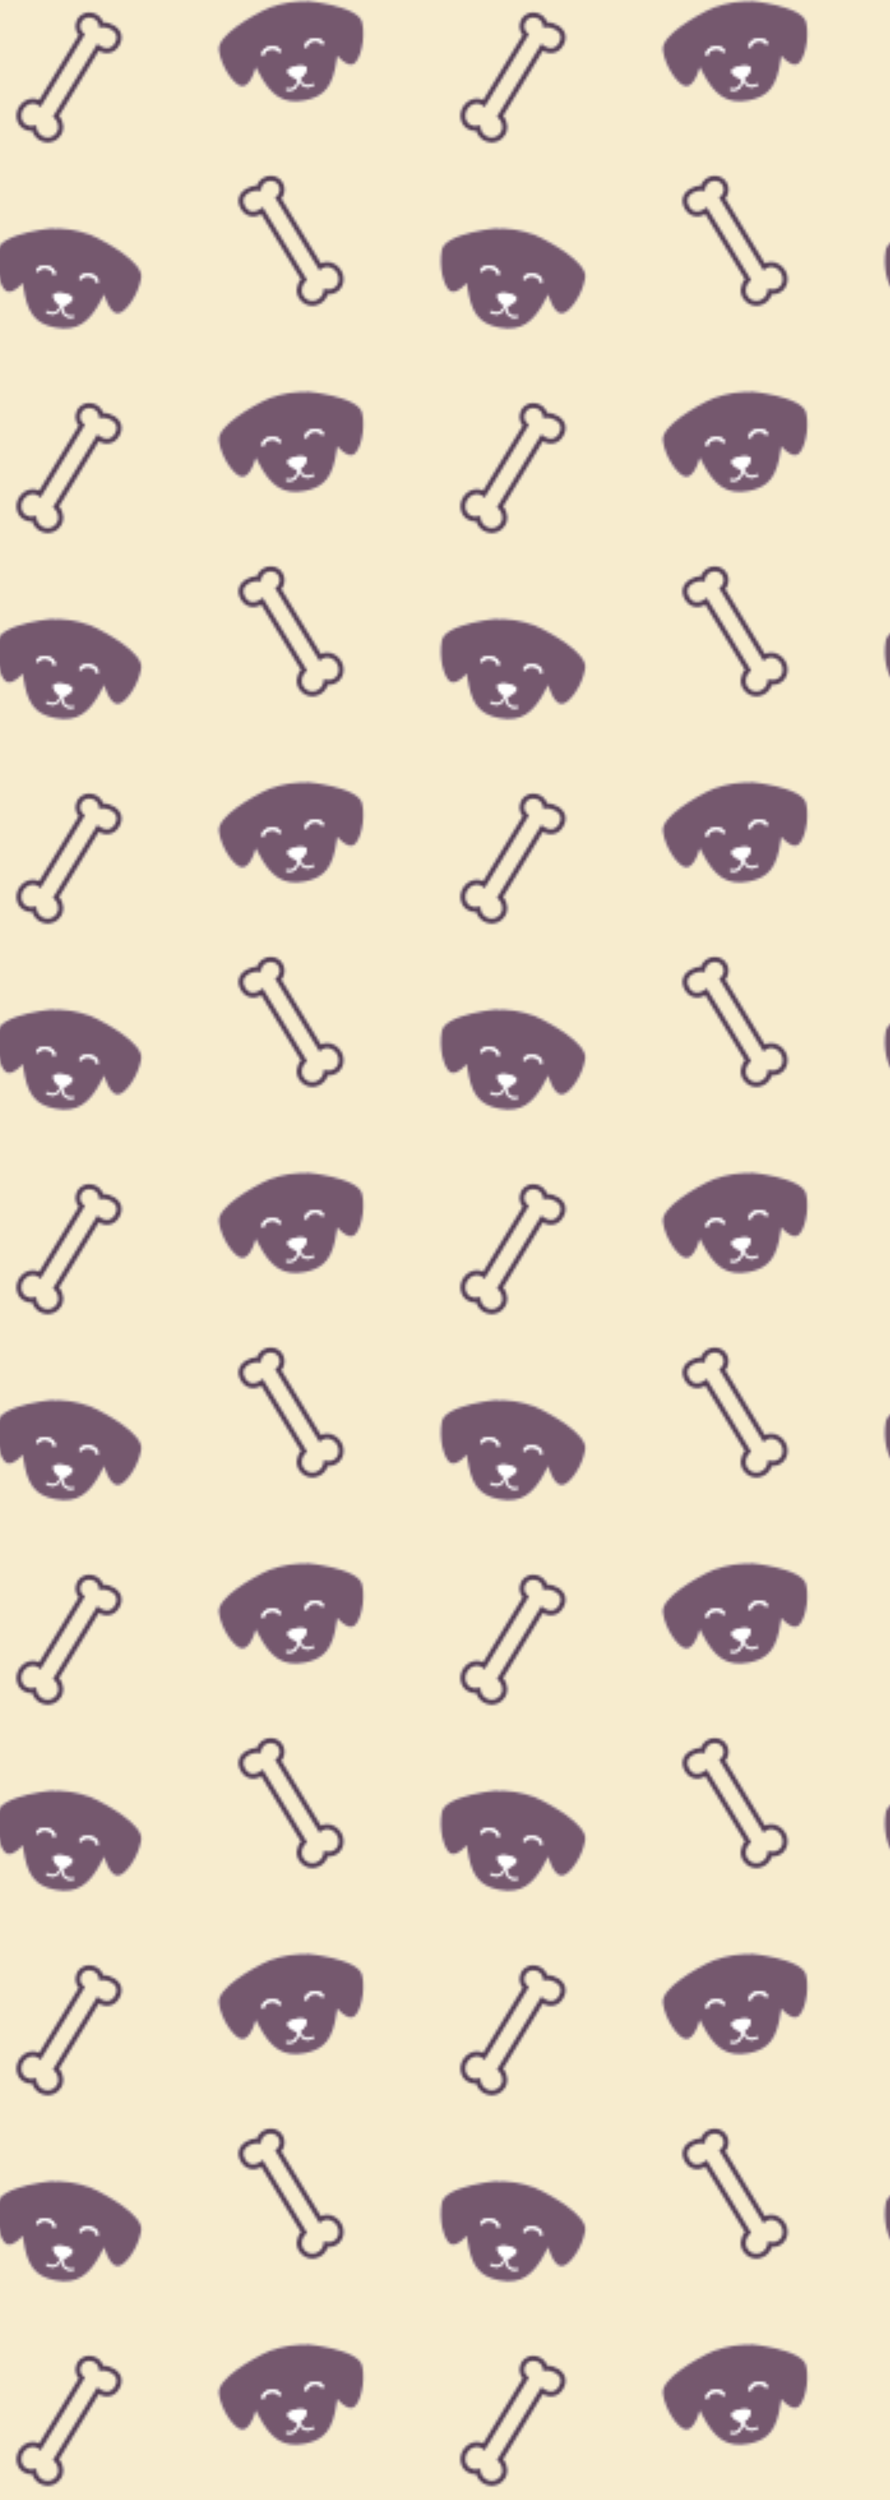 <?xml version="1.0" encoding="UTF-8" standalone="no"?>
<!-- Created with Inkscape (http://www.inkscape.org/) -->

<svg
   xmlns:dc="http://purl.org/dc/elements/1.1/"
   xmlns:cc="http://creativecommons.org/ns#"
   xmlns:rdf="http://www.w3.org/1999/02/22-rdf-syntax-ns#"
   xmlns:svg="http://www.w3.org/2000/svg"
   xmlns="http://www.w3.org/2000/svg"
   xmlns:xlink="http://www.w3.org/1999/xlink"
   xmlns:sodipodi="http://sodipodi.sourceforge.net/DTD/sodipodi-0.dtd"
   xmlns:inkscape="http://www.inkscape.org/namespaces/inkscape"
   width="123.119mm"
   height="345.722mm"
   viewBox="0 0 123.119 345.722"
   version="1.1"
   id="svg2225"
   sodipodi:docname="dogbg1.svg"
   inkscape:version="0.92.3 (unknown)">
  <defs
     id="defs2219">
    <pattern
       patternTransform="matrix(0.353,0,0,-0.353,-123.397,0.163)"
       id="pattern2217"
       xlink:href="#pattern1283"
       inkscape:collect="always" />
    <pattern
       patternTransform="translate(0,980)"
       patternUnits="userSpaceOnUse"
       x="0"
       y="0"
       width="174"
       height="153"
       id="pattern1283">
      <g
         transform="translate(13.051,104.189)"
         id="g1217">
        <path
           d="m 0,0 c 0.843,-0.513 1.918,-0.677 2.904,-0.454 l 1.045,0.235 0.163,-1.058 c 0.2,-1.291 0.973,-2.433 2.123,-3.133 0.677,-0.413 1.431,-0.631 2.179,-0.631 1.446,0 2.791,0.789 3.596,2.111 0.999,1.64 0.569,3.995 -1.001,5.479 l -0.588,0.556 17.412,28.587 0.872,-0.603 c 0.195,-0.135 0.39,-0.263 0.556,-0.364 0.834,-0.509 1.638,-0.767 2.388,-0.767 1.533,0 2.495,1.051 3.032,1.933 0.605,0.992 0.837,1.922 0.691,2.763 -0.165,0.952 -0.826,1.787 -1.965,2.48 -1.23,0.75 -2.609,1.076 -3.865,0.926 l -0.946,-0.115 -0.161,0.939 c -0.178,1.038 -0.81,1.956 -1.736,2.52 -0.6,0.366 -1.281,0.559 -1.968,0.559 -1.228,0 -2.327,-0.601 -2.94,-1.609 -0.911,-1.495 -0.648,-3.296 0.639,-4.38 L 23.086,35.421 5.646,6.787 4.757,7.5 C 4.667,7.572 4.565,7.642 4.453,7.711 3.899,8.047 3.266,8.226 2.62,8.226 1.158,8.226 -0.29,7.341 -1.157,5.917 -2.434,3.82 -1.915,1.167 0,0"
           style="fill:#f7ecce;fill-opacity:1;fill-rule:nonzero;stroke:none"
           id="path1215" />
      </g>
      <g
         transform="translate(144.728,144.199)"
         id="g1221">
        <path
           d="m 0,0 c -1.423,6.597 -21.741,8.434 -21.741,8.434 l 0.073,-0.199 c -1.854,0.116 -3.962,0.016 -6.356,-0.334 -0.549,-0.081 -1.111,-0.172 -1.689,-0.279 -0.889,-0.164 -1.715,-0.347 -2.514,-0.539 -2.895,-0.699 -5.218,-1.585 -7.056,-2.629 -2.655,-1.346 -17.847,-9.34 -16.914,-15.43 1.02,-6.671 6.009,-13.444 8.808,-13.967 1.743,-0.327 3.905,1.44 5.746,7.416 0.067,-0.139 0.134,-0.277 0.202,-0.416 0.253,-0.518 0.505,-1.016 0.758,-1.502 4.752,-9.132 9.67,-12.667 18.006,-11.132 8.176,1.507 11.233,5.857 12.723,16.122 0.064,0.444 0.126,0.9 0.184,1.365 3.05,-3.349 5.208,-3.9 6.516,-3.1 C -0.826,-14.703 1.423,-6.598 0,0 m -8.252,-97.053 c -1.228,2.016 -3.331,3.269 -5.485,3.269 -0.846,0 -1.678,-0.195 -2.434,-0.566 l -15.47,25.398 c 1.485,1.738 1.696,4.275 0.441,6.337 -0.98,1.608 -2.718,2.569 -4.649,2.569 -1.054,0 -2.094,-0.295 -3.008,-0.851 -1.155,-0.704 -2.015,-1.774 -2.443,-3.016 -1.451,-0.004 -2.926,-0.438 -4.265,-1.254 -1.653,-1.007 -2.627,-2.301 -2.895,-3.847 -0.231,-1.333 0.089,-2.728 0.953,-4.146 1.754,-2.879 4.884,-3.702 7.93,-1.974 l 15.513,-25.47 c -1.797,-2.141 -2.142,-5.126 -0.772,-7.376 1.171,-1.923 3.154,-3.071 5.304,-3.071 1.116,0 2.229,0.32 3.22,0.923 1.365,0.831 2.363,2.103 2.833,3.575 1.206,-0.072 2.396,0.222 3.402,0.835 2.856,1.74 3.675,5.627 1.825,8.665 m -95.26,12.507 c -1.838,1.044 -4.161,1.93 -7.056,2.629 -0.799,0.192 -1.625,0.375 -2.514,0.539 -0.578,0.107 -1.14,0.198 -1.689,0.279 -2.394,0.35 -4.501,0.45 -6.355,0.334 l 0.072,0.199 c 0,0 -20.318,-1.837 -21.741,-8.434 -1.423,-6.598 0.826,-14.703 3.254,-16.19 1.308,-0.8 3.466,-0.249 6.516,3.1 0.058,-0.465 0.12,-0.921 0.184,-1.365 1.49,-10.265 4.547,-14.615 12.723,-16.122 8.336,-1.535 13.254,2 18.006,11.132 0.253,0.486 0.506,0.984 0.758,1.502 0.068,0.139 0.135,0.277 0.202,0.416 1.841,-5.976 4.003,-7.743 5.746,-7.416 2.799,0.523 7.788,7.296 8.808,13.967 0.933,6.09 -14.259,14.084 -16.914,15.43 m -29.206,42.828 c 1.007,-0.613 2.197,-0.907 3.403,-0.835 0.469,-1.472 1.467,-2.744 2.832,-3.575 0.991,-0.603 2.104,-0.923 3.22,-0.923 2.15,0 4.133,1.148 5.304,3.071 1.37,2.25 1.025,5.235 -0.772,7.376 l 15.513,25.47 c 3.046,-1.728 6.176,-0.905 7.93,1.974 0.864,1.418 1.184,2.813 0.954,4.146 -0.269,1.546 -1.243,2.84 -2.895,3.847 -1.34,0.816 -2.814,1.25 -4.266,1.254 -0.428,1.242 -1.288,2.312 -2.443,3.016 -0.914,0.556 -1.954,0.851 -3.008,0.851 -1.931,0 -3.669,-0.961 -4.649,-2.569 -1.255,-2.062 -1.044,-4.599 0.441,-6.337 l -15.47,-25.398 c -0.756,0.371 -1.588,0.566 -2.434,0.566 -2.154,0 -4.256,-1.253 -5.484,-3.269 -1.851,-3.038 -1.032,-6.925 1.824,-8.665 m 161.99,-102.481 -174,0 0,153 174,0 0,-153 z"
           style="fill:#f7ecce;fill-opacity:1;fill-rule:nonzero;stroke:none"
           id="path1219" />
      </g>
      <g
         transform="translate(130.991,48.415)"
         id="g1225">
        <path
           d="m 0,0 c -0.646,0 -1.28,-0.178 -1.833,-0.515 -0.113,-0.068 -0.215,-0.138 -0.305,-0.211 l -0.888,-0.713 -17.44,28.635 0.655,0.552 c 1.288,1.085 1.55,2.886 0.64,4.381 -0.614,1.007 -1.713,1.609 -2.94,1.609 -0.687,0 -1.368,-0.194 -1.969,-0.559 -0.925,-0.564 -1.558,-1.483 -1.735,-2.521 l -0.162,-0.939 -0.945,0.115 c -1.257,0.151 -2.635,-0.175 -3.866,-0.925 -1.138,-0.694 -1.799,-1.528 -1.964,-2.48 -0.146,-0.842 0.086,-1.772 0.69,-2.764 0.538,-0.881 1.499,-1.932 3.032,-1.932 0.751,0 1.554,0.258 2.388,0.766 0.167,0.102 0.361,0.229 0.557,0.364 l 0.872,0.603 17.411,-28.587 -0.588,-0.555 c -1.569,-1.484 -2,-3.84 -1.001,-5.479 0.806,-1.323 2.15,-2.112 3.597,-2.112 0.748,0 1.502,0.219 2.179,0.631 1.149,0.7 1.923,1.842 2.122,3.134 l 0.164,1.058 1.045,-0.236 c 0.985,-0.222 2.061,-0.059 2.904,0.454 1.914,1.167 2.433,3.821 1.157,5.917 C 2.909,-0.885 1.462,0 0,0"
           style="fill:#f7ecce;fill-opacity:1;fill-rule:nonzero;stroke:none"
           id="path1223" />
      </g>
      <g
         transform="translate(129.581,136.355)"
         id="g1229">
        <path
           d="m 0,0 c -1.528,2.844 -7.008,1.799 -7.452,-1.373 -0.1,-0.713 1.011,-0.805 1.111,-0.097 0.288,2.06 4.348,2.826 5.338,0.984 C -0.665,-1.117 0.341,-0.636 0,0 m -4.21,-16.173 c -1.728,-1.08 -3.334,-0.928 -4.55,0.881 -0.26,0.385 -0.456,0.821 -0.61,1.279 1.866,0.636 2.931,3.269 2.793,4.012 -0.145,0.792 -1.962,1.12 -4.056,0.734 -2.095,-0.385 -3.675,-1.339 -3.529,-2.131 0.133,-0.719 1.945,-2.683 3.846,-2.748 0.031,-0.66 -0.042,-1.308 -0.275,-1.889 -0.745,-1.861 -1.876,-2.389 -3.79,-2.012 -0.424,0.084 -0.477,-0.585 -0.058,-0.668 1.946,-0.383 3.54,0.106 4.323,2.063 0.237,0.592 0.359,1.204 0.405,1.821 0.317,-0.667 0.737,-1.288 1.298,-1.828 1.393,-1.341 2.978,-1.067 4.496,-0.118 0.361,0.227 0.074,0.834 -0.293,0.604 m -12.609,13.075 c -1.528,2.844 -7.007,1.799 -7.452,-1.373 -0.1,-0.714 1.012,-0.805 1.111,-0.097 0.288,2.06 4.348,2.826 5.338,0.983 0.339,-0.63 1.345,-0.149 1.003,0.487 M 15.147,7.844 C 16.57,1.247 14.321,-6.859 11.893,-8.346 10.585,-9.146 8.427,-8.595 5.377,-5.246 5.319,-5.71 5.257,-6.167 5.193,-6.61 3.703,-16.876 0.646,-21.226 -7.53,-22.732 c -8.336,-1.536 -13.254,2 -18.006,11.131 -0.253,0.486 -0.506,0.984 -0.758,1.502 -0.068,0.14 -0.135,0.278 -0.202,0.416 -1.841,-5.976 -4.003,-7.742 -5.746,-7.416 -2.799,0.523 -7.788,7.296 -8.808,13.968 -0.933,6.089 14.259,14.083 16.914,15.429 1.838,1.044 4.161,1.93 7.056,2.629 0.799,0.192 1.625,0.376 2.514,0.539 0.578,0.107 1.14,0.199 1.689,0.279 2.394,0.35 4.502,0.45 6.356,0.335 l -0.073,0.198 c 0,0 20.318,-1.837 21.741,-8.434"
           style="fill:#75586e;fill-opacity:1;fill-rule:nonzero;stroke:none"
           id="path1227" />
      </g>
      <g
         transform="translate(105.311,131.884)"
         id="g1233">
        <path
           d="M 0,0 C -0.1,-0.714 1.011,-0.805 1.11,-0.097 1.398,1.962 5.459,2.729 6.448,0.886 6.787,0.256 7.793,0.737 7.452,1.373 5.924,4.217 0.444,3.172 0,0"
           style="fill:#ffffff;fill-opacity:1;fill-rule:nonzero;stroke:none"
           id="path1231" />
      </g>
      <g
         transform="translate(122.129,134.982)"
         id="g1237">
        <path
           d="M 0,0 C -0.101,-0.714 1.011,-0.805 1.11,-0.097 1.399,1.963 5.458,2.729 6.448,0.886 6.787,0.256 7.793,0.737 7.452,1.373 5.924,4.217 0.444,3.172 0,0"
           style="fill:#ffffff;fill-opacity:1;fill-rule:nonzero;stroke:none"
           id="path1235" />
      </g>
      <g
         transform="translate(118.405,125.469)"
         id="g1241">
        <path
           d="M 0,0 C -0.182,0.393 0.422,0.685 0.604,0.292 0.653,0.186 0.694,0.076 0.74,-0.033 0.745,0.085 0.743,0.202 0.751,0.319 0.781,0.75 1.449,0.693 1.419,0.261 1.344,-0.816 1.441,-2.042 1.806,-3.127 3.671,-2.491 4.736,0.142 4.599,0.885 4.454,1.677 2.637,2.005 0.542,1.62 -1.552,1.234 -3.132,0.28 -2.986,-0.512 -2.854,-1.231 -1.042,-3.194 0.86,-3.26 0.806,-2.121 0.437,-0.943 0,0"
           style="fill:#ffffff;fill-opacity:1;fill-rule:nonzero;stroke:none"
           id="path1239" />
      </g>
      <g
         transform="translate(119.145,125.436)"
         id="g1245">
        <path
           d="m 0,0 c -0.046,0.108 -0.087,0.219 -0.137,0.325 -0.181,0.392 -0.785,0.1 -0.603,-0.292 0.436,-0.943 0.806,-2.121 0.86,-3.26 0.031,-0.66 -0.043,-1.308 -0.275,-1.889 -0.745,-1.862 -1.876,-2.389 -3.79,-2.012 -0.425,0.084 -0.477,-0.585 -0.058,-0.668 1.945,-0.383 3.539,0.106 4.322,2.063 0.238,0.592 0.36,1.204 0.406,1.821 C 0.157,-2.718 -0.051,-1.367 0,0"
           style="fill:#ffffff;fill-opacity:1;fill-rule:nonzero;stroke:none"
           id="path1243" />
      </g>
      <g
         transform="translate(125.371,120.182)"
         id="g1249">
        <path
           d="M 0,0 C -1.728,-1.08 -3.334,-0.927 -4.55,0.881 -4.81,1.266 -5.006,1.702 -5.16,2.16 -5.525,3.246 -5.622,4.471 -5.547,5.548 -5.517,5.98 -6.185,6.038 -6.215,5.606 -6.223,5.489 -6.221,5.372 -6.226,5.254 -6.277,3.888 -6.069,2.536 -5.501,1.342 -5.184,0.675 -4.764,0.055 -4.203,-0.485 -2.81,-1.827 -1.225,-1.552 0.292,-0.604 0.654,-0.377 0.367,0.23 0,0"
           style="fill:#ffffff;fill-opacity:1;fill-rule:nonzero;stroke:none"
           id="path1247" />
      </g>
      <g
         transform="translate(134.768,46.106)"
         id="g1253">
        <path
           d="M 0,0 C -0.868,1.424 -2.315,2.309 -3.777,2.309 -4.423,2.309 -5.057,2.131 -5.61,1.794 -5.723,1.726 -5.825,1.656 -5.915,1.583 l -0.888,-0.713 -17.44,28.635 0.656,0.552 c 1.287,1.085 1.549,2.886 0.639,4.381 -0.614,1.007 -1.713,1.609 -2.94,1.609 -0.687,0 -1.368,-0.193 -1.968,-0.559 -0.926,-0.564 -1.559,-1.483 -1.736,-2.521 l -0.161,-0.939 -0.946,0.116 c -1.257,0.15 -2.635,-0.176 -3.865,-0.926 -1.139,-0.694 -1.8,-1.528 -1.965,-2.48 -0.146,-0.842 0.086,-1.772 0.691,-2.764 0.537,-0.881 1.499,-1.932 3.031,-1.932 0.751,0 1.555,0.258 2.389,0.766 0.166,0.102 0.36,0.229 0.556,0.364 l 0.872,0.603 17.411,-28.587 -0.588,-0.555 c -1.569,-1.484 -2,-3.84 -1,-5.479 0.805,-1.322 2.149,-2.112 3.596,-2.112 0.748,0 1.502,0.219 2.179,0.631 1.149,0.701 1.923,1.842 2.122,3.134 l 0.164,1.058 1.045,-0.236 C -3.076,-6.593 -2,-6.43 -1.157,-5.917 0.757,-4.75 1.276,-2.096 0,0 m 1.708,1.04 c 1.85,-3.038 1.032,-6.924 -1.825,-8.665 -1.006,-0.613 -2.196,-0.907 -3.402,-0.834 -0.47,-1.473 -1.468,-2.745 -2.833,-3.576 -0.99,-0.603 -2.104,-0.923 -3.219,-0.923 -2.15,0 -4.133,1.148 -5.304,3.071 -1.371,2.25 -1.025,5.236 0.771,7.376 l -15.513,25.47 c -3.046,-1.728 -6.176,-0.904 -7.929,1.975 -0.864,1.418 -1.185,2.813 -0.954,4.146 0.268,1.545 1.242,2.839 2.895,3.846 1.339,0.816 2.814,1.25 4.266,1.255 0.428,1.241 1.287,2.311 2.442,3.015 0.914,0.556 1.955,0.851 3.009,0.851 1.93,0 3.668,-0.961 4.648,-2.569 1.256,-2.061 1.044,-4.599 -0.44,-6.336 L -6.211,3.743 c 0.756,0.372 1.588,0.566 2.434,0.566 2.155,0 4.257,-1.252 5.485,-3.269"
           style="fill:#553e54;fill-opacity:1;fill-rule:nonzero;stroke:none"
           id="path1251" />
      </g>
      <g
         transform="translate(13.051,104.189)"
         id="g1257">
        <path
           d="m 0,0 c 0.843,-0.513 1.918,-0.677 2.904,-0.454 l 1.045,0.235 0.163,-1.058 c 0.2,-1.291 0.973,-2.433 2.123,-3.133 0.677,-0.413 1.431,-0.631 2.179,-0.631 1.446,0 2.791,0.789 3.596,2.111 0.999,1.64 0.569,3.995 -1.001,5.479 l -0.588,0.556 17.412,28.587 0.872,-0.603 c 0.195,-0.135 0.39,-0.263 0.556,-0.364 0.834,-0.509 1.638,-0.767 2.388,-0.767 1.533,0 2.495,1.051 3.032,1.933 0.605,0.992 0.837,1.922 0.691,2.763 -0.165,0.952 -0.826,1.787 -1.965,2.48 -1.23,0.75 -2.609,1.076 -3.865,0.926 l -0.946,-0.115 -0.161,0.939 c -0.178,1.038 -0.81,1.956 -1.736,2.52 -0.6,0.366 -1.281,0.559 -1.968,0.559 -1.228,0 -2.327,-0.601 -2.94,-1.609 -0.911,-1.495 -0.648,-3.296 0.639,-4.38 L 23.086,35.421 5.646,6.787 4.757,7.5 C 4.667,7.572 4.565,7.642 4.453,7.711 3.899,8.047 3.266,8.226 2.62,8.226 1.158,8.226 -0.29,7.341 -1.157,5.917 -2.434,3.82 -1.915,1.167 0,0 m -2.865,6.957 c 1.228,2.016 3.33,3.269 5.485,3.269 0.845,0 1.677,-0.195 2.434,-0.566 l 15.469,25.398 c -1.484,1.738 -1.696,4.275 -0.44,6.337 0.98,1.608 2.717,2.568 4.648,2.568 1.054,0 2.095,-0.294 3.009,-0.851 1.155,-0.703 2.014,-1.774 2.442,-3.015 1.452,-0.005 2.926,-0.438 4.266,-1.255 1.653,-1.006 2.627,-2.3 2.895,-3.846 0.231,-1.333 -0.09,-2.728 -0.954,-4.146 -1.753,-2.879 -4.884,-3.702 -7.93,-1.974 L 12.946,3.406 c 1.797,-2.141 2.142,-5.127 0.772,-7.376 -1.171,-1.923 -3.154,-3.071 -5.304,-3.071 -1.116,0 -2.229,0.319 -3.22,0.923 -1.364,0.831 -2.362,2.102 -2.832,3.575 -1.206,-0.072 -2.396,0.222 -3.403,0.835 -2.856,1.74 -3.674,5.627 -1.824,8.665"
           style="fill:#553e54;fill-opacity:1;fill-rule:nonzero;stroke:none"
           id="path1255" />
      </g>
      <g
         transform="translate(41.351,42.884)"
         id="g1261">
        <path
           d="M 0,0 C -0.444,3.172 -5.924,4.217 -7.452,1.373 -7.793,0.737 -6.787,0.256 -6.448,0.886 -5.459,2.729 -1.398,1.962 -1.11,-0.097 -1.011,-0.805 0.1,-0.714 0,0 m -9.89,-13.576 c -1.914,-0.377 -3.045,0.15 -3.79,2.012 -0.232,0.581 -0.306,1.229 -0.275,1.889 1.902,0.065 3.714,2.029 3.846,2.748 0.146,0.791 -1.434,1.745 -3.528,2.131 -2.094,0.386 -3.911,0.058 -4.057,-0.734 -0.137,-0.743 0.928,-3.377 2.794,-4.012 -0.154,-0.459 -0.351,-0.895 -0.61,-1.28 -1.217,-1.808 -2.823,-1.96 -4.551,-0.881 -0.366,0.23 -0.654,-0.377 -0.292,-0.603 1.518,-0.949 3.103,-1.223 4.496,0.118 0.56,0.54 0.98,1.161 1.297,1.828 0.046,-0.618 0.168,-1.229 0.406,-1.822 0.783,-1.957 2.377,-2.445 4.322,-2.062 0.419,0.082 0.367,0.752 -0.058,0.668 m -8.039,16.577 c 0.099,-0.708 1.211,-0.617 1.11,0.097 -0.444,3.172 -5.924,4.217 -7.452,1.373 -0.341,-0.636 0.665,-1.117 1.004,-0.487 0.99,1.843 5.049,1.077 5.338,-0.983 M 16.78,1.339 C 15.759,-5.333 10.77,-12.105 7.971,-12.628 6.229,-12.955 4.066,-11.188 2.225,-5.212 2.158,-5.351 2.091,-5.489 2.024,-5.628 1.771,-6.146 1.518,-6.645 1.265,-7.13 c -4.751,-9.132 -9.67,-12.667 -18.006,-11.132 -8.176,1.507 -11.232,5.857 -12.722,16.122 -0.065,0.444 -0.126,0.9 -0.185,1.365 -3.049,-3.35 -5.208,-3.9 -6.516,-3.1 -2.428,1.487 -4.676,9.592 -3.253,16.19 1.423,6.597 21.741,8.434 21.741,8.434 l -0.073,-0.199 c 1.854,0.116 3.961,0.016 6.355,-0.334 0.549,-0.081 1.111,-0.173 1.69,-0.279 0.888,-0.164 1.714,-0.347 2.514,-0.54 2.894,-0.698 5.218,-1.584 7.056,-2.628 C 2.52,15.423 17.712,7.429 16.78,1.339"
           style="fill:#75586e;fill-opacity:1;fill-rule:nonzero;stroke:none"
           id="path1259" />
      </g>
      <g
         transform="translate(33.899,44.257)"
         id="g1265">
        <path
           d="M 0,0 C -0.342,-0.636 0.665,-1.117 1.003,-0.487 1.993,1.356 6.053,0.59 6.341,-1.47 6.44,-2.178 7.552,-2.087 7.452,-1.373 7.007,1.799 1.528,2.844 0,0"
           style="fill:#ffffff;fill-opacity:1;fill-rule:nonzero;stroke:none"
           id="path1263" />
      </g>
      <g
         transform="translate(23.421,45.885)"
         id="g1269">
        <path
           d="M 0,0 C 0.1,-0.708 1.211,-0.617 1.11,0.097 0.667,3.269 -4.813,4.314 -6.341,1.47 -6.683,0.834 -5.677,0.353 -5.338,0.983 -4.348,2.826 -0.289,2.06 0,0"
           style="fill:#ffffff;fill-opacity:1;fill-rule:nonzero;stroke:none"
           id="path1267" />
      </g>
      <g
         transform="translate(26.837,36.73)"
         id="g1273">
        <path
           d="m 0,0 c -0.03,0.432 0.638,0.489 0.668,0.058 0.008,-0.118 0.006,-0.234 0.011,-0.352 0.046,0.108 0.087,0.219 0.136,0.325 0.182,0.392 0.786,0.1 0.604,-0.292 -0.437,-0.943 -0.806,-2.121 -0.86,-3.26 1.901,0.065 3.713,2.029 3.846,2.748 C 4.551,0.019 2.971,0.973 0.876,1.358 -1.218,1.744 -3.035,1.416 -3.18,0.624 -3.317,-0.119 -2.252,-2.752 -0.387,-3.388 -0.022,-2.303 0.075,-1.078 0,0"
           style="fill:#ffffff;fill-opacity:1;fill-rule:nonzero;stroke:none"
           id="path1271" />
      </g>
      <g
         transform="translate(31.461,29.308)"
         id="g1277">
        <path
           d="m 0,0 c -1.914,-0.377 -3.045,0.15 -3.79,2.012 -0.232,0.581 -0.306,1.229 -0.275,1.889 0.054,1.139 0.423,2.317 0.86,3.26 0.182,0.392 -0.422,0.684 -0.604,0.292 C -3.858,7.347 -3.899,7.236 -3.945,7.128 -3.894,5.761 -4.102,4.41 -4.67,3.216 -4.624,2.599 -4.502,1.987 -4.265,1.395 -3.481,-0.563 -1.888,-1.051 0.058,-0.668 0.477,-0.585 0.424,0.084 0,0"
           style="fill:#ffffff;fill-opacity:1;fill-rule:nonzero;stroke:none"
           id="path1275" />
      </g>
      <g
         transform="translate(27.516,36.436)"
         id="g1281">
        <path
           d="m 0,0 c -0.004,0.118 -0.002,0.234 -0.011,0.352 -0.03,0.431 -0.698,0.374 -0.668,-0.058 0.075,-1.078 -0.022,-2.303 -0.386,-3.388 -0.154,-0.459 -0.351,-0.894 -0.61,-1.28 -1.217,-1.808 -2.823,-1.96 -4.551,-0.88 -0.366,0.23 -0.654,-0.377 -0.292,-0.604 1.518,-0.949 3.102,-1.223 4.496,0.118 0.56,0.54 0.98,1.161 1.297,1.828 C -0.157,-2.718 0.051,-1.367 0,0"
           style="fill:#ffffff;fill-opacity:1;fill-rule:nonzero;stroke:none"
           id="path1279" />
      </g>
    </pattern>
  </defs>
  <sodipodi:namedview
     id="base"
     pagecolor="#ffffff"
     bordercolor="#666666"
     borderopacity="1.0"
     inkscape:pageopacity="0.0"
     inkscape:pageshadow="2"
     inkscape:zoom="0.35"
     inkscape:cx="-40.190497"
     inkscape:cy="744.76186"
     inkscape:document-units="mm"
     inkscape:current-layer="layer1"
     showgrid="false"
     inkscape:window-width="1366"
     inkscape:window-height="705"
     inkscape:window-x="0"
     inkscape:window-y="30"
     inkscape:window-maximized="1" />
  <g
     inkscape:label="Layer 1"
     inkscape:groupmode="layer"
     id="layer1"
     transform="translate(-0.428,-0.163)">
    <path
       d="M 0.428,345.885 H 123.548 V 0.163 H 0.428 Z"
       style="fill:url(#pattern2217);fill-opacity:1;fill-rule:nonzero;stroke:none;stroke-width:0.353"
       id="path1285"
       inkscape:connector-curvature="0" />
  </g>
</svg>
